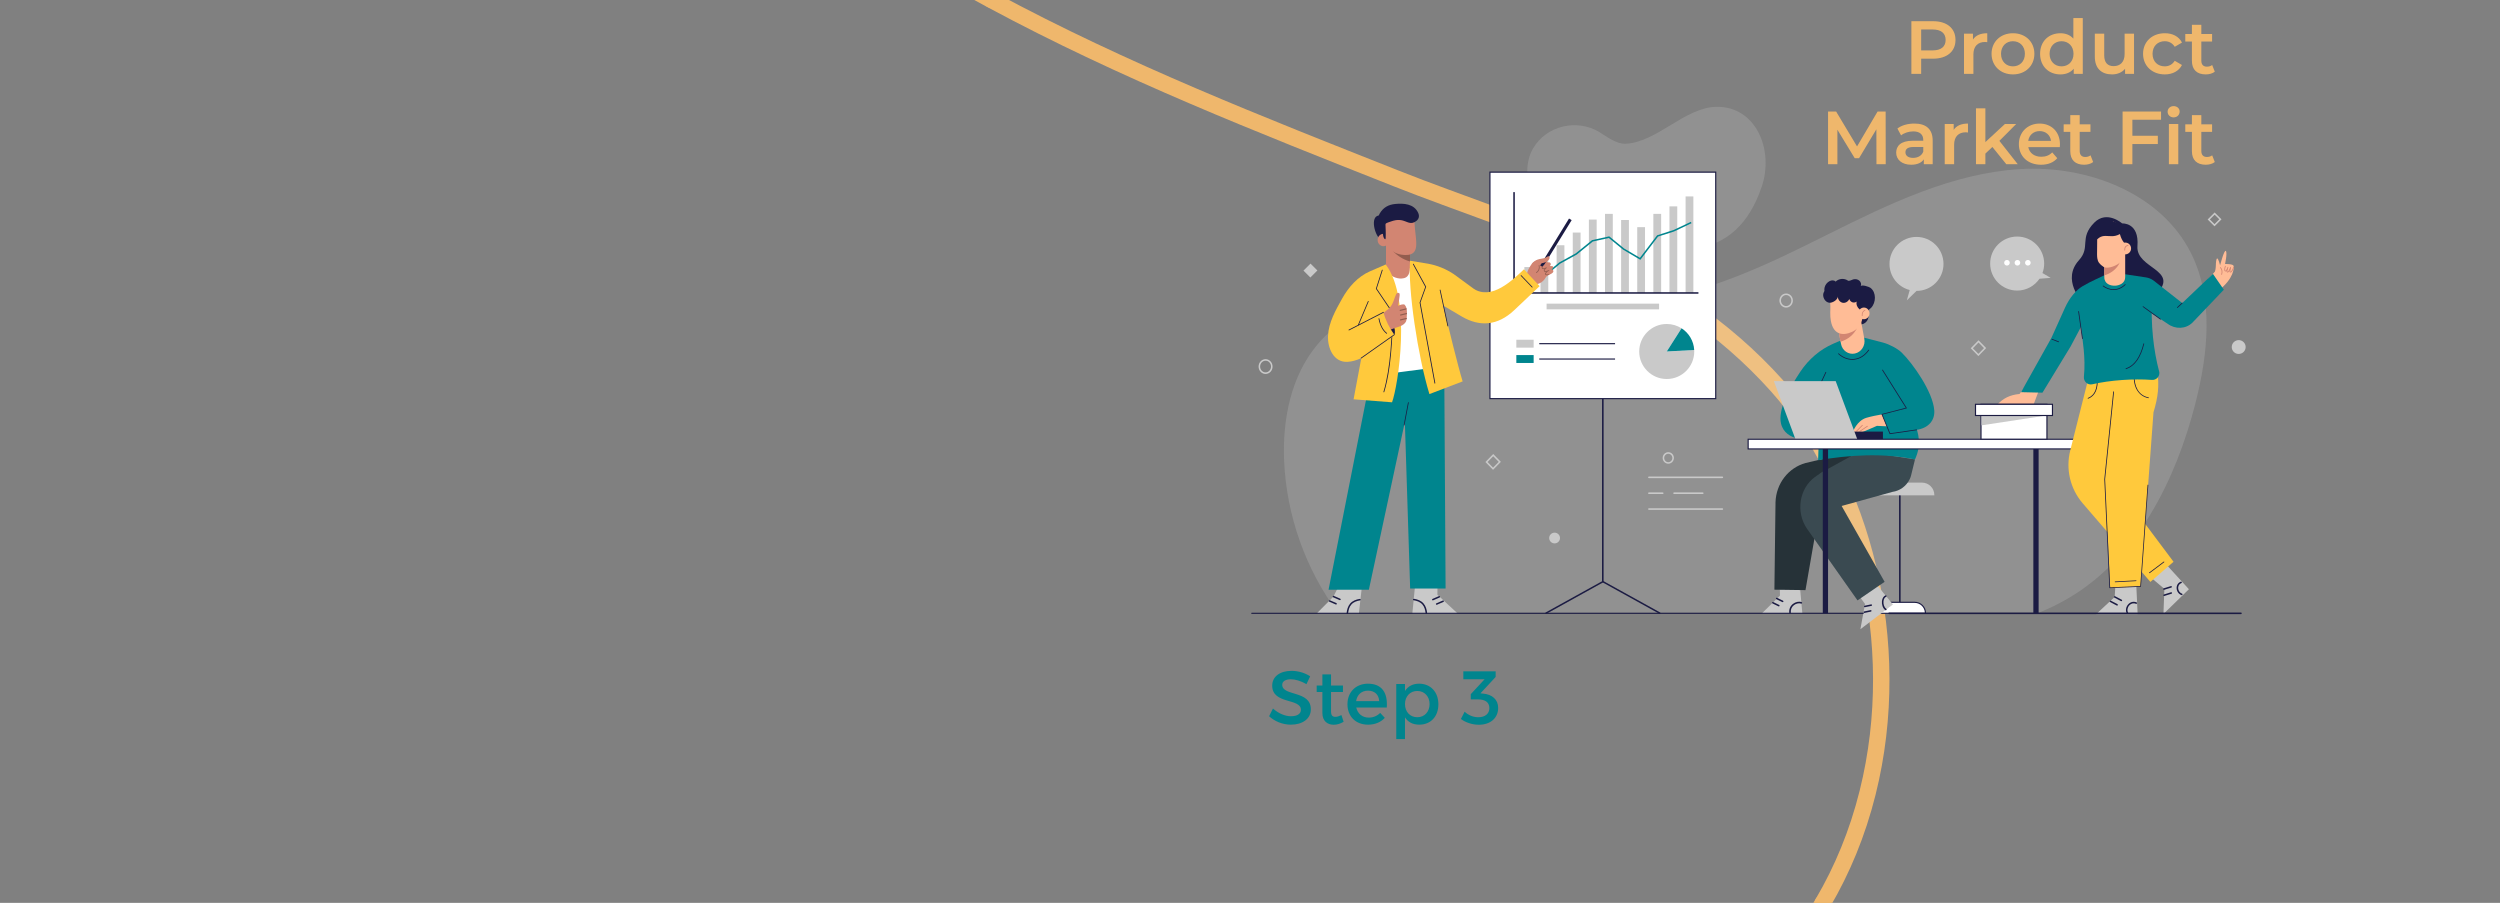 <?xml version="1.0" encoding="utf-8"?>
<!-- Generator: Adobe Illustrator 23.0.1, SVG Export Plug-In . SVG Version: 6.00 Build 0)  -->
<svg version="1.1" id="Layer_1" xmlns="http://www.w3.org/2000/svg" xmlns:xlink="http://www.w3.org/1999/xlink" x="0px" y="0px"
	 viewBox="0 0 3500 1264" style="enable-background:new 0 0 3500 1264;" xml:space="preserve">
<rect x="0" y="0" width="3500" height="1264" fill="#808080" stroke="none"/>
<style type="text/css">
	.st0{fill:none;stroke:#EFB76C;stroke-width:23;stroke-linecap:round;stroke-linejoin:round;}
	.st1{clip-path:url(#SVGID_2_);}
	.st2{fill:#EBEBEB;}
	.st3{fill:#C9C9C9;}
	.st4{fill:#E0E0E0;}
	.st5{fill:#FFFFFF;}
	.st6{fill:#FFA412;}
	.st7{fill:#EEF6FF;}
	.st8{fill:#78ACEA;}
	.st9{fill:#BAE8E3;}
	.st10{fill:#A1D6CE;}
	.st11{fill:#F99746;}
	.st12{fill:#F5F5F5;}
	.st13{fill:#B7D3F3;}
	.st14{fill:#FFB27D;}
	.st15{fill:#233862;}
	.st16{fill:#A9453D;}
	.st17{fill:#ED975D;}
	.st18{fill:#2D3A3F;}
	.st19{fill:#5F9AA8;}
	.st20{fill:#FFC93C;}
	.st21{fill:#263238;}
	.st22{fill:#1E3D70;}
	.st23{fill:#FFDF93;}
	.st24{fill:#163560;}
	.st25{fill:#E8945B;}
	.st26{fill:#EBF3FA;}
	.st27{fill:#F2CCAA;}
	.st28{fill:#B5453C;}
	.st29{fill:#00858E;}
	.st30{fill:#E2915A;}
	.st31{fill:#007477;}
	.st32{fill:#2E3552;}
	.st33{clip-path:url(#SVGID_4_);}
	.st34{fill:#DFEBFD;}
	.st35{fill:#375DAA;}
	.st36{fill:#EFC8AB;}
	.st37{fill:#FFEDDC;}
	.st38{fill:#F7DCC6;}
	.st39{fill:#E8B795;}
	.st40{fill:#E2810E;}
	.st41{fill:#FFB93E;}
	.st42{fill:#2C3A64;}
	.st43{fill:#ED985F;}
	.st44{fill:#EDB22F;}
	.st45{fill:#FAFDFF;}
	.st46{fill:#699DEE;}
	.st47{fill:#F9DDBF;}
	.st48{fill:#F4A269;}
	.st49{fill:#FFEAC5;}
	.st50{fill:#95C0F4;}
	.st51{fill:#B0D4FF;}
	.st52{fill:none;}
	.st53{opacity:0.4;}
	.st54{opacity:0.4;fill:#EBEBEB;enable-background:new    ;}
	.st55{fill:#1B1B43;}
	.st56{fill:#3A4A51;}
	.st57{fill:#FFBC96;}
	.st58{fill:#D28572;}
	.st59{fill:#925D4F;}
	.st60{fill:#EFB76C;}
</style>
<path class="st0" d="M2551.91,1264.28c-130.16,221.29-385.26,312.2-557.27,385.52c-240.79,102.68-484.47,195.63-730.4,268.28
	c-271.31,80.12-542.39,140.92-805.81,269.61C294.48,2267.79,139.72,2373.72,0,2517.46"/>
<path class="st0" d="M1388.87,0.42c185.04,99.6,376.02,174.26,566.21,249.58c180.61,71.52,380.66,120.29,532.88,290.32
	c118.26,132.09,179.46,357.81,126.73,569.37c-14.32,57.44-35.71,108.42-62.37,153.89"/>
<path class="st0" d="M1189.39-1259.62c-129.51,125.33-232.31,293.48-262.37,525.69c-52.36,404.46,222.57,602.54,438.3,721.51
	c6.97,3.84,13.95,7.65,20.94,11.42"/>
<rect x="1690.62" y="10.43" class="st52" width="1514.38" height="1009.59"/>
<g>
	<g class="st53">
		<path class="st54" d="M3073.65,564.39c-27.56,108.08-81.68,216.56-177.84,273.09c-13.38,7.88-27.31,14.59-41.65,20.35H1873
			c-45.33-61.23-71.83-136.14-75.21-212.22c-2.57-58.15,9.49-119.54,47.15-163.91c50.83-59.82,136.75-76.47,215.24-73.9
			c78.5,2.57,156.64,20.34,234.88,13.43c94.1-8.38,181.02-51.74,265.58-93.89c84.55-42.15,172.24-84.5,266.53-90.56
			c94.29-6.01,197.88,33.11,240.23,117.57C3099.5,418.35,3091.32,495.03,3073.65,564.39z"/>
	</g>
	<g class="st53">
		<path class="st54" d="M2466.44,261.31c-18.02,53.46-50.23,80.97-92.83,86.27c-42.55,5.25-85.01-4.29-127.56-2.57
			c-29.48,1.21-60.17-1.82-79.5-28.02c-20.45-27.71-39.78-75.36-20.35-108.98c18.93-32.76,61.79-41.49,92.08-23.57
			c11.26,6.66,24.48,17.57,38.01,16.81c21.81-1.21,42.71-13.98,63.1-26.4s41.44-24.84,63.2-25.29
			C2458.36,148.39,2483.85,209.62,2466.44,261.31z"/>
	</g>
	<path class="st3" d="M2335.59,649.19c-4.34,0-7.88-3.63-7.88-8.08c0-4.44,3.53-8.08,7.88-8.08c4.34,0,7.87,3.64,7.87,8.08
		C2343.47,645.56,2339.93,649.19,2335.59,649.19z M2335.59,635.26c-3.13,0-5.71,2.62-5.71,5.9c0,3.28,2.57,5.91,5.71,5.91
		c3.13,0,5.7-2.62,5.7-5.91C2341.3,637.89,2338.72,635.26,2335.59,635.26z"/>
	<path class="st3" d="M1771.79,523.55c-5.4,0-9.79-4.64-9.79-10.35c0-5.7,4.39-10.35,9.79-10.35c5.4,0,9.79,4.65,9.79,10.35
		C1781.63,518.91,1777.24,523.55,1771.79,523.55z M1771.79,504.97c-4.19,0-7.62,3.68-7.62,8.18s3.43,8.18,7.62,8.18
		c4.24,0,7.62-3.68,7.62-8.18C1779.46,508.66,1776.03,504.97,1771.79,504.97z"/>
	<path class="st3" d="M2176.43,760.75c4.18,0,7.57-3.37,7.57-7.52s-3.39-7.52-7.57-7.52c-4.18,0-7.57,3.37-7.57,7.52
		S2172.25,760.75,2176.43,760.75z"/>
	<path class="st3" d="M3134.18,495.53c5.38,0,9.74-4.34,9.74-9.69c0-5.36-4.36-9.69-9.74-9.69c-5.38,0-9.74,4.34-9.74,9.69
		C3124.43,491.19,3128.8,495.53,3134.18,495.53z"/>
	<path class="st3" d="M2500.61,430.67c-5.2,0-9.44-4.44-9.44-9.89c0-5.45,4.24-9.9,9.44-9.9c5.2,0,9.44,4.44,9.44,9.9
		C2510.05,426.22,2505.81,430.67,2500.61,430.67z M2500.61,413.05c-3.99,0-7.27,3.48-7.27,7.73c0,4.24,3.28,7.72,7.27,7.72
		c3.99,0,7.27-3.48,7.27-7.72C2507.88,416.53,2504.6,413.05,2500.61,413.05z"/>
	<path class="st3" d="M2769.72,498.51l-10.7-10.95l10.9-11.21l10.7,10.95L2769.72,498.51z M2762.04,487.56l7.68,7.88l7.87-8.08
		l-7.67-7.88L2762.04,487.56z"/>
	<path class="st3" d="M1834.7,369.03l-9.85,9.85l9.64,9.64l9.85-9.85L1834.7,369.03z"/>
	<path class="st3" d="M2090.26,657.77l-10.7-10.95l10.96-11.21l10.7,10.95L2090.26,657.77z M2082.59,646.82l7.68,7.87l7.92-8.08
		l-7.67-7.87L2082.59,646.82z"/>
	<path class="st3" d="M3100.31,316.84l-9.59-9.59l9.79-9.79l9.59,9.59L3100.31,316.84z M3093.79,307.25l6.51,6.51l6.71-6.72
		l-6.51-6.51L3093.79,307.25z"/>
	<path class="st3" d="M2411.31,669.38h-102.88c-0.61,0-1.11-0.5-1.11-1.11s0.5-1.11,1.11-1.11h102.88c0.61,0,1.11,0.5,1.11,1.11
		S2411.92,669.38,2411.31,669.38z"/>
	<path class="st3" d="M2327.87,691.6h-19.48c-0.61,0-1.11-0.5-1.11-1.11s0.5-1.11,1.11-1.11h19.48c0.61,0,1.11,0.5,1.11,1.11
		S2328.47,691.6,2327.87,691.6z"/>
	<path class="st3" d="M2383.9,691.6h-40.28c-0.6,0-1.11-0.5-1.11-1.11s0.5-1.11,1.11-1.11h40.28c0.6,0,1.11,0.5,1.11,1.11
		S2384.5,691.6,2383.9,691.6z"/>
	<path class="st3" d="M2411.31,713.81h-102.88c-0.6,0-1.11-0.5-1.11-1.11c0-0.61,0.5-1.11,1.11-1.11h102.88
		c0.61,0,1.11,0.5,1.11,1.11C2412.42,713.3,2411.92,713.81,2411.31,713.81z"/>
	<path class="st55" d="M2659.77,859.69c-0.61,0-1.11-0.5-1.11-1.11V686.1c0-0.61,0.5-1.11,1.11-1.11c0.6,0,1.11,0.5,1.11,1.11
		v172.49C2660.83,859.24,2660.38,859.69,2659.77,859.69z"/>
	<path class="st5" d="M2695.66,858.63h-71.78v-0.35c0-8.28,6.71-15.04,15.04-15.04h41.7c8.28,0,15.04,6.71,15.04,15.04V858.63z"/>
	<path class="st55" d="M2696.47,859.44h-73.4v-1.16c0-8.73,7.12-15.85,15.85-15.85h41.69c8.73,0,15.85,7.12,15.85,15.85V859.44z
		 M2624.69,857.83h70.12c-0.25-7.63-6.51-13.78-14.23-13.78h-41.7C2631.25,844.04,2624.94,850.2,2624.69,857.83z"/>
	<path class="st3" d="M2708.08,693.46h-96.62v-17.82h79.2c9.64,0,17.42,7.77,17.42,17.41V693.46z"/>
	<path class="st3" d="M2519.54,817.34l3.73,41.29h-56.54l25.24-24.79l-0.3-16.2L2519.54,817.34z"/>
	<path class="st55" d="M2495.71,843.03c-0.15,0-0.3-0.05-0.45-0.1l-8.38-4.09c-0.55-0.25-0.76-0.91-0.5-1.46
		c0.25-0.55,0.91-0.76,1.46-0.5l8.38,4.09c0.56,0.25,0.76,0.91,0.5,1.46C2496.52,842.78,2496.12,843.03,2495.71,843.03z"/>
	<path class="st55" d="M2490.31,848.99c-0.15,0-0.3-0.05-0.45-0.1l-8.38-4.09c-0.56-0.25-0.76-0.91-0.5-1.46
		c0.25-0.55,0.91-0.76,1.46-0.5l8.38,4.09c0.55,0.25,0.76,0.91,0.5,1.46C2491.07,848.74,2490.72,848.99,2490.31,848.99z"/>
	<path class="st55" d="M2506.01,858.99c-0.55,0-1.01-0.4-1.06-0.96c-0.5-5.1,1.36-9.59,5.2-12.57c3.64-2.83,8.53-3.83,12.17-2.47
		c0.55,0.2,0.86,0.81,0.66,1.41c-0.2,0.55-0.81,0.86-1.41,0.66c-2.93-1.06-7.12-0.15-10.1,2.17c-3.23,2.52-4.79,6.31-4.34,10.65
		c0.05,0.61-0.4,1.11-0.96,1.16C2506.06,858.99,2506.06,858.99,2506.01,858.99z"/>
	<path class="st21" d="M2597.08,631.78l-69.31,16.45c-24.23,6.72-41.29,28.93-42.05,54.92l-1.56,122.41l43.51,0.61l22.06-126.9
		L2597.08,631.78z"/>
	<path class="st3" d="M2618.83,808.36l31.3,37.86l-45.58,34.68l6.46-35.34l-14.39-19.89L2618.83,808.36z"/>
	<path class="st55" d="M2610.66,850.1c-0.5,0-0.96-0.35-1.06-0.86c-0.1-0.61,0.25-1.16,0.86-1.26l9.14-1.87
		c0.61-0.1,1.16,0.25,1.26,0.86s-0.25,1.16-0.86,1.26l-9.14,1.87C2610.81,850.1,2610.71,850.1,2610.66,850.1z"/>
	<path class="st55" d="M2609.95,858.13c-0.5,0-0.96-0.35-1.06-0.86c-0.1-0.61,0.25-1.16,0.86-1.26l9.14-1.87
		c0.61-0.1,1.16,0.25,1.26,0.86c0.1,0.61-0.25,1.16-0.86,1.26l-9.14,1.87C2610.1,858.13,2610,858.13,2609.95,858.13z"/>
	<path class="st55" d="M2640.13,854.39c-0.2,0-0.4-0.05-0.6-0.2c-3.94-2.62-5.25-8.38-4.8-12.62c0.4-3.99,2.27-6.96,5.05-8.08
		c0.55-0.2,1.16,0.05,1.41,0.61c0.2,0.55-0.05,1.16-0.61,1.41c-1.97,0.81-3.38,3.13-3.68,6.26c-0.4,3.68,0.81,8.53,3.88,10.55
		c0.5,0.35,0.66,1.01,0.3,1.51C2640.84,854.24,2640.49,854.39,2640.13,854.39z"/>
	<path class="st56" d="M2681.02,643.13l-5.45,22.26c-0.35,1.66-1.06,3.53-1.97,5.45c-4.84,9.95-14.03,16.41-24.13,17.77
		l-71.18,19.74l60.17,106.21l-37.96,26l-70.62-100.25c-16.05-23.02-11.06-56.44,10.9-72.39c7.52-5.45,13.28-9.39,14.13-9.19
		l49.77-27.36L2681.02,643.13z"/>
	<path class="st29" d="M2546.85,600.13l-1.51,44.22c42.5-7.27,90.56-10.6,135.64-1.16c9.04-19.74,6.01-35.74-1.87-54.07
		L2546.85,600.13z"/>
	<path class="st29" d="M2536.4,615.88c0,0-37,3.23-43.01-23.02c-4.49-19.49,12.11-50.02,26.96-72.34
		c11.81-17.72,27.81-31.3,46.09-39.27l20.85-9.09l29.73,10.7l47.4,28.82l11.91,102.12C2676.33,613.86,2535.69,615.88,2536.4,615.88z
		"/>
	<path class="st57" d="M2641.6,579.03l-6.87,1.11c-6.06,0.96-15.5,2.93-21.66,4.74c-13.43,3.94-19.08,19.79-19.08,19.79l12.32,0.76
		l21.4-9.24l17.11,0.81L2641.6,579.03z"/>
	<path class="st58" d="M2603.69,604.42c-0.15,0-0.35-0.1-0.45-0.25c-0.15-0.25-0.1-0.61,0.15-0.76l10.7-7.17
		c0.25-0.15,0.61-0.1,0.76,0.15c0.15,0.25,0.1,0.61-0.15,0.76l-10.7,7.17C2603.89,604.42,2603.79,604.42,2603.69,604.42z"/>
	<path class="st58" d="M2599.1,604.17c-0.15,0-0.3-0.05-0.4-0.15c-0.2-0.2-0.2-0.55,0-0.76l8.28-8.28c0.2-0.2,0.55-0.2,0.76,0
		c0.2,0.2,0.2,0.55,0,0.76l-8.28,8.28C2599.35,604.12,2599.25,604.17,2599.1,604.17z"/>
	<path class="st29" d="M2602.98,471.05l33.37,8.58c8.94,2.42,20.35,8.43,26.1,14.08c15.5,15.19,43.72,54.92,45.53,80.92
		c0.96,13.58-7.82,24.73-24.79,27.16l-37.25,5.4l-11.31-27.21l34.28-8.68l-31.25-50.13L2602.98,471.05z"/>
	<path class="st55" d="M2645.59,607.8l-11.61-28.11l34.07-8.79l-32.96-52.55c-0.15-0.25-0.1-0.61,0.15-0.76
		c0.25-0.15,0.61-0.1,0.76,0.15l33.77,53.81l-34.28,8.83l10.8,26.15l36.85-5.3c0.3-0.05,0.55,0.15,0.6,0.45
		c0.05,0.3-0.15,0.55-0.45,0.61L2645.59,607.8z"/>
	<path class="st55" d="M2593.24,503.71c-7.02,0-14.08-2.88-19.69-8.13c-0.2-0.2-0.2-0.55-0.05-0.76c0.2-0.2,0.55-0.25,0.76,0
		c6.06,5.65,13.83,8.48,21.35,7.72c7.82-0.81,14.79-5.2,20.09-12.72c0.15-0.25,0.5-0.3,0.76-0.15c0.25,0.15,0.3,0.5,0.15,0.76
		c-5.5,7.77-12.72,12.32-20.85,13.17C2594.96,503.71,2594.1,503.71,2593.24,503.71z"/>
	<path class="st55" d="M2542.51,551.01c-0.1,0-0.15,0-0.25-0.05c-0.25-0.15-0.4-0.45-0.25-0.71l13.73-29.28
		c0.15-0.25,0.45-0.4,0.71-0.25c0.25,0.15,0.4,0.45,0.25,0.71l-13.73,29.28C2542.91,550.91,2542.71,551.01,2542.51,551.01z"/>
	<path class="st55" d="M2556.19,412.9c-2.02-3.18-2.68-7.22-1.67-10.85s3.58-6.82,6.97-8.53c2.67-1.36,6.41-1.56,8.33,0.76
		c4.49-4.44,12.17-5.05,17.31-1.41c1.56,1.11,5.8-1.31,7.37-1.72c3.13-0.76,6.21-0.35,8.73,1.92c2.07,1.92,3.03,5.2,1.72,7.72
		c1.51-2.93,12.11,0.91,13.78,2.22c8.28,6.46,7.77,20.6,0.91,27.86c-1.36,1.41-3.43,2.42-3.99,4.34c-0.66,2.37-1.16,1.26-0.35,3.58
		c2.77,7.77-3.63,16.1-11.81,15.5L2556.19,412.9z"/>
	<path class="st57" d="M2596.87,494.93c-9.04,1.97-17.77-4.09-19.48-13.53l-0.55-2.93l-3.64-19.53l-0.3-1.51l32.71-7.07l4.44,23.98
		C2611.82,483.77,2605.91,492.96,2596.87,494.93z"/>
	<path class="st58" d="M2599.9,459.29c-4.64,9.09-12.12,15.65-23.12,19.18l-3.63-19.53L2599.9,459.29z"/>
	<path class="st57" d="M2592.83,464.64c-13.58,6.16-26.15,3.38-29.58-15.19c-0.66-3.48-0.96-7.52-0.91-12.22
		c0-1.31,0.05-2.67,0.15-4.09c0.66-12.72-2.93-18.32,0.45-22.62c6.01-7.62,15.45-4.39,23.47-4.39c12.87,0,21.45,6.46,22.26,23.52
		C2609.34,443.34,2606.97,458.28,2592.83,464.64z"/>
	<path class="st55" d="M2558.21,405.43c-9.84,2.47-5.91,17.67,3.08,18.42c3.94,0.35,11.56-3.84,11.66-8.78
		c-0.05,4.09,2.88,7.97,6.66,8.78c3.79,0.81,7.93-1.56,9.39-5.35c0.61,2.17,2.27,3.94,4.29,4.7c2.02,0.71,4.39,0.3,6.11-1.01
		c-1.21,3.99,0.91,8.43,4.04,11.01c3.13,2.57,7.12,3.63,10.96,4.59l-5.4-29.73c0,0-28.47-7.73-29.28-7.73
		C2578.9,400.28,2558.26,405.43,2558.21,405.43z"/>
	<path class="st57" d="M2609.49,446.92c4.32,0,7.83-3.66,7.83-8.18c0-4.51-3.5-8.18-7.83-8.18c-4.32,0-7.82,3.66-7.82,8.18
		C2601.67,443.26,2605.17,446.92,2609.49,446.92z"/>
	<path class="st58" d="M2607.07,442.53c-0.3,0-0.5-0.2-0.55-0.5c-0.3-3.99,1.11-6.76,4.24-8.23c0.25-0.15,0.61,0,0.71,0.25
		c0.15,0.25,0,0.61-0.25,0.71c-2.73,1.26-3.89,3.63-3.64,7.17C2607.68,442.28,2607.42,442.53,2607.07,442.53
		C2607.12,442.53,2607.12,442.53,2607.07,442.53z"/>
	<path class="st55" d="M2636.1,604.22h-52.35v12.22h52.35V604.22z"/>
	<path class="st3" d="M2600.76,616.43h-86.57l-30.79-82.84h86.57L2600.76,616.43z"/>
	<path class="st55" d="M2243.92,815.47c-0.61,0-1.11-0.5-1.11-1.11l0.05-283.74c0-0.61,0.5-1.11,1.11-1.11s1.11,0.5,1.11,1.11
		l-0.05,283.74C2245.03,814.97,2244.53,815.47,2243.92,815.47z"/>
	<path class="st55" d="M2323.58,859.44c-0.15,0-0.35-0.05-0.5-0.15l-79.05-43.77l-79.05,43.77c-0.5,0.3-1.16,0.1-1.46-0.4
		c-0.3-0.5-0.1-1.16,0.4-1.46l80.11-44.32l80.11,44.32c0.5,0.3,0.71,0.96,0.4,1.46C2324.28,859.24,2323.93,859.44,2323.58,859.44z"
		/>
	<path class="st5" d="M2402.02,241.02h-316.1v317.06h316.1V241.02z"/>
	<path class="st55" d="M2402.83,558.89h-317.72V240.16h317.72V558.89z M2086.73,557.27h314.49V241.82h-314.49V557.27z"/>
	<path class="st3" d="M2147.1,475.65h-24.23v11.06h24.23V475.65z"/>
	<path class="st55" d="M2261.08,480.34h-106.11v1.61h106.11V480.34z"/>
	<path class="st29" d="M2147.1,497.1h-24.23v11.06h24.23V497.1z"/>
	<path class="st55" d="M2261.08,501.85h-106.11v1.61h106.11V501.85z"/>
	<path class="st3" d="M2145.03,373.88h-10.9v36.5h10.9V373.88z"/>
	<path class="st3" d="M2167.6,362.82h-10.9v47.55h10.9V362.82z"/>
	<path class="st3" d="M2190.16,343.34h-10.9v66.98h10.9V343.34z"/>
	<path class="st3" d="M2212.77,325.57h-10.9v84.76h10.9V325.57z"/>
	<path class="st3" d="M2235.34,307.4h-10.9v102.98h10.9V307.4z"/>
	<path class="st3" d="M2257.9,299.42H2247v110.96h10.9V299.42z"/>
	<path class="st3" d="M2280.47,308h-10.9v102.37h10.9V308z"/>
	<path class="st3" d="M2303.03,318h-10.9v92.38h10.9V318z"/>
	<path class="st3" d="M2325.6,299.42h-10.9v110.96h10.9V299.42z"/>
	<path class="st3" d="M2348.16,288.92h-10.9v121.45h10.9V288.92z"/>
	<path class="st3" d="M2370.72,274.99h-10.9v135.39h10.9V274.99z"/>
	<path class="st55" d="M2377.79,411.23h-259.21v-142.2h2.17v140.03h257.04V411.23z"/>
	<path class="st29" d="M2139.78,391.14l-0.35-2.17l22.26-3.99l21.25-17.56l0.05-0.05l23.17-12.77l22.77-18.47l23.98-5.25l20.7,16.91
		l22.31,13.12l24.03-31.5l22.92-7.37l24.33-11.46l0.91,1.92l-24.53,11.61l-22.31,7.12l-24.79,32.51l-24.18-14.23l-19.94-16.3
		l-22.46,4.95l-22.51,18.27l-0.1,0.05l-23.12,12.72L2162.65,387L2139.78,391.14z"/>
	<path class="st3" d="M2322.72,425.12h-157.5v7.97h157.5V425.12z"/>
	<path class="st3" d="M2333.42,492.1l20.7-32.46c-5.95-3.84-13.07-6.06-20.7-6.06c-21.3,0-38.52,17.26-38.52,38.51
		s17.26,38.52,38.52,38.52c21.3,0,38.52-17.27,38.52-38.52c0-0.71-0.05-1.41-0.1-2.12L2333.42,492.1z"/>
	<path class="st29" d="M2371.89,489.98c-0.71-12.77-7.57-23.88-17.72-30.39l-20.7,32.46L2371.89,489.98z"/>
	<path class="st3" d="M1981.53,815.17l-4.24,43.56h63.25l-28.22-26.15l0.3-17.06L1981.53,815.17z"/>
	<path class="st55" d="M2005.96,840.56c-0.4,0-0.81-0.25-1.01-0.66c-0.25-0.55,0-1.16,0.55-1.41l9.09-3.94
		c0.56-0.25,1.16,0,1.41,0.55c0.25,0.55,0,1.16-0.56,1.41l-9.08,3.93C2006.26,840.56,2006.11,840.56,2005.96,840.56z"/>
	<path class="st55" d="M2011.36,846.72c-0.4,0-0.81-0.25-1.01-0.66c-0.25-0.55,0-1.16,0.56-1.41l9.09-3.94
		c0.55-0.25,1.16,0,1.41,0.55c0.25,0.55,0,1.16-0.55,1.41l-9.09,3.93C2011.67,846.72,2011.51,846.72,2011.36,846.72z"/>
	<path class="st55" d="M1978.95,840.36c4.59,0.71,9.14,2.22,12.32,5.81c2.93,3.33,4.09,7.82,4.54,12.12c0.15,1.36,2.32,1.41,2.17,0
		c-0.5-4.85-1.77-9.69-5-13.43c-3.38-3.94-8.43-5.81-13.43-6.56C1978.15,838.09,1977.54,840.16,1978.95,840.36z"/>
	<path class="st3" d="M1907.32,815.62l-4.9,43.11h-58.91l23.32-23.52l9.79-19.69L1907.32,815.62z"/>
	<path class="st55" d="M1875.93,840.21c-0.15,0-0.3-0.05-0.45-0.1l-9.09-3.94c-0.56-0.25-0.81-0.86-0.56-1.41
		c0.25-0.56,0.86-0.81,1.41-0.56l9.09,3.94c0.56,0.25,0.81,0.86,0.56,1.41C1876.78,839.95,1876.38,840.21,1875.93,840.21z"/>
	<path class="st55" d="M1870.52,846.37c-0.15,0-0.3-0.05-0.45-0.1l-9.09-3.94c-0.56-0.25-0.81-0.86-0.56-1.41
		c0.25-0.56,0.86-0.81,1.41-0.56l9.09,3.94c0.56,0.25,0.81,0.86,0.56,1.41C1871.33,846.12,1870.93,846.37,1870.52,846.37z"/>
	<path class="st55" d="M1903.64,838.44c-5,0.76-10.05,2.63-13.43,6.56c-3.23,3.79-4.49,8.63-5,13.43c-0.15,1.41,2.02,1.36,2.17,0
		c0.45-4.29,1.56-8.78,4.54-12.12c3.13-3.58,7.72-5.1,12.32-5.8C1905.61,840.36,1905,838.24,1903.64,838.44z"/>
	<path class="st29" d="M1919.94,521.93l-59.97,303.69h56.44l70.02-326.35L1919.94,521.93z"/>
	<path class="st29" d="M1964.47,517.75l9.74,306.16h49.62l-1.97-321.86L1964.47,517.75z"/>
	<path class="st5" d="M2014.04,513.91l-85.77,11.16l2.07-148.56l69.71-2.07L2014.04,513.91z"/>
	<path class="st58" d="M1974.01,332.59v38.26c0,10.6-1.16,18.58-12.01,19.13c-6.97,0.35-16.61-3.89-19.48-9.79
		c-1.36-2.78-2.12-5.96-2.12-9.34v-38.26H1974.01z"/>
	<path class="st59" d="M1974.01,348.08v17.97c-9.44-2.37-21-9.74-26.7-17.97H1974.01z"/>
	<path class="st58" d="M1974.01,356.31c-0.66,0.2-1.41,0.35-2.17,0.45c-5.7,0.86-13.38-0.05-20.44-3.89
		c-3.94-2.12-7.67-5.1-10.75-9.24c-0.1-0.1-0.15-0.2-0.25-0.3c-0.81-1.11-1.56-2.27-2.27-3.53l-1.41-4.94l-2.07-7.32l-5.7-20.19
		l28.07-13.83c0,0,21.35,4.44,23.47,5.81c-0.35,3.84-0.4,7.72-0.25,11.51c0.2,5.4,0.81,10.65,1.36,15.6
		c0.5,4.29,0.96,8.33,1.11,11.96C1983.14,347.58,1981.63,354.19,1974.01,356.31z"/>
	<path class="st55" d="M1933.83,336.12c0,0,7.87-2.62,6.81-4.24c-1.56-2.42-6.21-9.74-1.31-18.12c0.96-1.66,6.21-3.03,7.93-3.68
		c2.22-0.81,4.49-1.46,6.76-1.82c3.38-0.5,6.71-0.4,10.05,0.5c4.54,1.21,8.99,4.34,13.83,3.13c3.48-0.91,7.47-3.68,8.38-7.52
		c0.56-2.17,0.05-4.54-0.91-6.56c-5.91-12.57-20.29-13.38-31.85-12.27c-9.44,0.91-16.91,4.69-22.01,13.53
		c-0.2,0.35-1.16,2.68-1.41,2.68C1917.77,303.31,1924.59,331.02,1933.83,336.12z"/>
	<path class="st58" d="M1936.85,344.7c4.52,0,8.18-3.89,8.18-8.68s-3.66-8.68-8.18-8.68c-4.52,0-8.18,3.89-8.18,8.68
		S1932.34,344.7,1936.85,344.7z"/>
	<path class="st55" d="M1939.53,311.03c0.3,7.27,0.76,14.94,0.4,22.21c-0.1,2.22-0.81,1.97-1.67,1.06c-1.01-1.16-1.77-3.13-1.97-5.4
		l-1.11-11.61L1939.53,311.03z"/>
	<path class="st20" d="M1940.44,370.85c36.14,48.56,16.76,169.92,8.43,192.38l-53.86-4.19l16.71-88.89l-27.21-30.34L1940.44,370.85z
		"/>
	<path class="st55" d="M1952.2,468.83c2.93-9.09-3.58-19.54-14.84-30.59l-7.02,15.04L1952.2,468.83z"/>
	<path class="st55" d="M1937.36,549.24c-0.05,0-0.1,0-0.15-0.05c-0.3-0.1-0.45-0.4-0.35-0.66c10.15-33.87,11.91-80.87,12.37-113.32
		c0-0.3,0.25-0.56,0.56-0.56c0.3,0,0.56,0.25,0.56,0.56c-0.91,67.84-7.52,97.32-12.42,113.63
		C1937.81,549.09,1937.61,549.24,1937.36,549.24z"/>
	<path class="st58" d="M1969.72,437.89c0.05-3.99-0.45-8.13-3.03-11.11c-1.41-1.67-6.61,0-9.44,1.36
		c-0.15,0.05,3.43-16.25,1.92-17.46c-1.87-1.46-3.74-0.5-4.59,1.21c-1.41,2.88-2.37,6.21-3.48,9.19c-1.67,4.49-3.69,8.33-7.37,11.51
		c-2.93,2.52-6.26,4.04-7.67,7.88c-1.06,2.88-0.71,5.8-0.4,8.78c0.35,3.28,1.01,6.56,2.32,9.59c0.61,1.41,1.46,2.98,2.98,3.58
		c1.77,0.76,3.99-0.25,5.7-0.91c3.84-1.51,7.77-2.88,11.71-4.09c3.23-1.01,6.51-2.68,8.73-5.3c2.32-2.72,2.22-5.75,2.42-9.14
		C1969.57,441.37,1969.67,439.65,1969.72,437.89z M1940.19,452.78C1940.19,452.78,1940.24,452.78,1940.19,452.78
		C1940.03,453.03,1939.98,453.03,1940.19,452.78z"/>
	<path class="st59" d="M1960.33,435.31c-0.35,0-0.71-0.25-0.81-0.61c-0.1-0.45,0.15-0.86,0.61-1.01l8.13-1.97
		c0.45-0.1,0.86,0.15,1.01,0.61c0.1,0.45-0.15,0.86-0.61,1.01l-8.13,1.97C1960.43,435.31,1960.38,435.31,1960.33,435.31z"/>
	<path class="st59" d="M1960.83,441.82c-0.35,0-0.71-0.25-0.81-0.61c-0.1-0.45,0.15-0.86,0.61-1.01l8.13-1.97
		c0.45-0.1,0.86,0.15,1.01,0.61c0.1,0.45-0.15,0.86-0.61,1.01l-8.13,1.97C1960.98,441.82,1960.93,441.82,1960.83,441.82z"/>
	<path class="st59" d="M1960.68,448.69c-0.35,0-0.71-0.25-0.81-0.61c-0.1-0.45,0.15-0.86,0.61-1.01l8.13-1.97
		c0.45-0.1,0.86,0.15,1.01,0.61c0.1,0.45-0.15,0.86-0.61,1.01l-8.13,1.97C1960.78,448.69,1960.73,448.69,1960.68,448.69z"/>
	<path class="st20" d="M1952,468.58c-9.24,8.99-19.54,17.11-30.44,23.98c-10.45,6.61-22.51,13.38-35.18,14.03
		c-19.54,0.96-27.97-19.79-27.16-36.4c0.86-18.88,10.85-36.19,19.84-52.3c9.04-16.15,21.86-30.59,39.02-38.11
		c0.15-0.05,0.25-0.1,0.4-0.15l21.86-9.49v0.71c0,3.38,0.76,6.56,2.12,9.34l-34.53,73.04l29.28-14.99
		C1939.93,448.79,1945.08,458.83,1952,468.58z"/>
	<path class="st55" d="M1888.5,462.57c-0.2,0-0.4-0.1-0.5-0.3c-0.15-0.25-0.05-0.61,0.25-0.76l48.36-24.84
		c0.25-0.15,0.61-0.05,0.76,0.25c0.15,0.25,0.05,0.61-0.25,0.76l-48.36,24.84C1888.65,462.57,1888.6,462.57,1888.5,462.57z"/>
	<path class="st55" d="M1905.56,501.9c-0.15,0-0.35-0.1-0.45-0.25c-0.15-0.25-0.1-0.61,0.15-0.76l46.44-32.76
		c0.25-0.15,0.61-0.1,0.76,0.15c0.15,0.25,0.1,0.61-0.15,0.76l-46.44,32.76C1905.81,501.84,1905.66,501.9,1905.56,501.9z"/>
	<path class="st55" d="M1901.77,455.3c-0.05,0-0.15,0-0.2-0.05c-0.25-0.1-0.4-0.45-0.3-0.71l13.83-32.81c0.1-0.25,0.45-0.4,0.71-0.3
		c0.25,0.1,0.4,0.45,0.3,0.71l-13.83,32.81C1902.18,455.15,1901.97,455.3,1901.77,455.3z"/>
	<path class="st55" d="M1944.93,431.43c-0.15,0-0.35-0.1-0.45-0.25l-18.22-26.95l8.38-26.25c0.1-0.3,0.4-0.45,0.71-0.35
		c0.3,0.1,0.45,0.4,0.35,0.66l-8.23,25.74l17.92,26.5c0.15,0.25,0.1,0.61-0.15,0.76C1945.18,431.43,1945.03,431.43,1944.93,431.43z"
		/>
	<path class="st58" d="M2172.24,379.43c-0.61,5.8-5.96,4.74-8.48,9.44c-3.08,5.71-11.46,11.71-18.07,7.63
		c-3.53-2.17-6.11-5.71-7.47-9.64c-1.92-5.65,3.58-13.63,6.56-17.92c2.88-4.14,9.89-5.4,14.64-5.45c3.13-0.05,6.76,2.52,8.63,5.55
		C2169.97,372.16,2172.59,375.85,2172.24,379.43z"/>
	<path class="st58" d="M2174.51,378.83c0.96,2.22-1.62,4.14-5.1,5.6c-3.53,1.46-6.66,2.02-7.57-0.25c-1.01-2.42,1.62-4.14,5.1-5.6
		C2170.42,377.11,2173.3,375.9,2174.51,378.83z"/>
	<path class="st58" d="M2167.82,379.7c4.32-1.82,7.27-4.59,6.59-6.18c-0.67-1.59-4.71-1.41-9.03,0.42
		c-4.32,1.82-7.27,4.59-6.59,6.18C2159.47,381.71,2163.51,381.52,2167.82,379.7z"/>
	<path class="st55" d="M2196.62,305.94l-40.38,65.72l3.7,2.27l40.38-65.72L2196.62,305.94z"/>
	<path class="st58" d="M2144.93,370.24c2.67,0.5,5.3-2.57,7.98-2.02c3.94,0.81,6.61,0.45,10.85-1.16c2.32-0.86,5.55-3.33,5.65-6.06
		c0-0.81-0.2-1.77-0.91-2.12c-1.01-0.55-2.17,0.25-3.08,0.91c-6.06,4.09-14.34,0.25-20.8,10.35L2144.93,370.24z"/>
	<path class="st58" d="M2170.68,368.48c1.36,1.97-0.55,4.24-4.69,7.17c-4.14,2.93-6.46,3.74-7.17,1.41
		c-0.45-1.46-0.55-3.58,3.59-6.51C2166.49,367.62,2168.86,365.9,2170.68,368.48z"/>
	<path class="st59" d="M2150.99,382.26c-0.15,0-0.3-0.05-0.4-0.2c-0.2-0.25-0.15-0.55,0.1-0.76c3.18-2.52,4.34-5.65,3.48-9.54
		c-0.05-0.3,0.1-0.61,0.4-0.66c0.3-0.05,0.61,0.1,0.66,0.4c0.96,4.34-0.3,7.83-3.83,10.65
		C2151.24,382.21,2151.09,382.26,2150.99,382.26z"/>
	<path class="st59" d="M2160.78,376.81c-0.86,0-1.61-0.35-2.02-0.96c-0.3-0.4-0.45-0.96-0.35-1.51c0.1-0.5,0.35-0.86,0.71-1.16
		c0.25-0.15,0.61-0.1,0.76,0.15c0.15,0.25,0.1,0.61-0.15,0.76c-0.15,0.1-0.25,0.3-0.25,0.4c-0.05,0.25,0,0.5,0.15,0.66
		c0.25,0.35,0.81,0.55,1.36,0.5c0.71-0.1,3.28-0.86,3.73-1.16c0.25-0.15,0.61-0.1,0.76,0.15c0.15,0.25,0.1,0.61-0.15,0.76
		c-0.66,0.45-3.48,1.26-4.24,1.36C2161.03,376.81,2160.88,376.81,2160.78,376.81z"/>
	<path class="st59" d="M2163.35,380.64c-0.5,0-1.16-0.1-1.61-0.61c-0.35-0.4-0.5-1.06-0.35-1.66c0.1-0.4,1.41-2.93,1.87-3.28
		c0.25-0.2,0.56-0.15,0.76,0.05c0.2,0.25,0.15,0.55-0.05,0.76c-0.25,0.25-1.41,2.42-1.51,2.77c-0.05,0.25,0,0.5,0.1,0.66
		c0.2,0.2,0.6,0.3,1.21,0.2c1.51-0.2,3.03-0.71,4.44-1.26c0.3-0.1,0.61,0.05,0.71,0.3c0.1,0.3-0.05,0.61-0.3,0.71
		c-1.51,0.56-3.03,1.11-4.69,1.31C2163.76,380.64,2163.56,380.64,2163.35,380.64z"/>
	<path class="st59" d="M2165.93,385.29c-0.45,0-0.96-0.05-1.46-0.15c-0.61-0.1-1.11-0.45-1.26-0.96c-0.61-1.61,1.67-4.14,2.62-4.79
		c0.25-0.15,0.61-0.1,0.76,0.15c0.15,0.25,0.1,0.61-0.15,0.76c-0.91,0.66-2.52,2.68-2.22,3.53c0.05,0.1,0.25,0.25,0.45,0.25
		c1.11,0.2,2.17,0.15,3.13-0.2c0.3-0.1,0.61,0.05,0.71,0.35c0.1,0.3-0.05,0.61-0.35,0.71
		C2167.5,385.18,2166.74,385.29,2165.93,385.29z"/>
	<path class="st20" d="M2020.5,427.79l26,15.34c25.24,14.79,50.23,12.92,73.25-8.73l35.74-33.82l-21.96-23.52
		c-15.55,14.79-45.48,44.12-70.57,27.01l-27.56-20.19c-10.85-7.27-23.02-12.27-35.84-14.64l-25.49-4.24
		c-3.03,39.88,10.7,133.01,27.11,186.72l46.54-17.77C2040.34,509.87,2027.62,456.87,2020.5,427.79z"/>
	<path class="st55" d="M2026.96,456.92c-0.25,0-0.45-0.15-0.5-0.4l-10.85-50.38c-0.05-0.3,0.1-0.61,0.4-0.66
		c0.3-0.05,0.61,0.1,0.66,0.4l10.85,50.38c0.05,0.3-0.1,0.61-0.4,0.66C2027.06,456.92,2027.01,456.92,2026.96,456.92z"/>
	<path class="st55" d="M2008.79,537.03c-0.25,0-0.5-0.2-0.5-0.45l-20.85-112.97l7.93-21.96l-17.21-31.6
		c-0.15-0.25-0.05-0.61,0.2-0.76c0.25-0.15,0.61-0.05,0.76,0.2l17.47,32l-7.98,22.11l20.8,112.67c0.05,0.3-0.15,0.56-0.45,0.66
		C2008.84,537.03,2008.79,537.03,2008.79,537.03z"/>
	<path class="st55" d="M2145.08,402.55c-0.15,0-0.3-0.05-0.4-0.15l-15.55-16.26c-0.2-0.2-0.2-0.55,0-0.76c0.2-0.2,0.55-0.2,0.76,0
		l15.55,16.25c0.2,0.2,0.2,0.55,0,0.76C2145.39,402.5,2145.23,402.55,2145.08,402.55z"/>
	<path class="st55" d="M1941.35,467.22c-0.1,0-0.25-0.05-0.35-0.1c-5.5-4.34-9.09-11.16-11.06-20.9c-0.05-0.3,0.15-0.61,0.45-0.66
		c0.3-0.05,0.56,0.15,0.66,0.4c1.87,9.49,5.35,16.1,10.65,20.29c0.25,0.2,0.25,0.5,0.1,0.76
		C1941.65,467.12,1941.5,467.22,1941.35,467.22z"/>
	<path class="st55" d="M1965.73,595.63c-0.05,0-0.05,0-0.1,0c-0.3-0.05-0.5-0.35-0.4-0.66l5.96-31.45c0.05-0.3,0.35-0.5,0.66-0.4
		c0.3,0.05,0.5,0.35,0.4,0.66l-5.96,31.45C1966.23,595.43,1965.98,595.63,1965.73,595.63z"/>
	<path class="st55" d="M2559.27,615.78h-7.37v242.81h7.37V615.78z"/>
	<path class="st55" d="M2854.07,615.78h-7.37v242.81h7.37V615.78z"/>
	<path class="st5" d="M2981.02,614.97H2447.4v13.58h533.62V614.97z"/>
	<path class="st55" d="M2981.83,629.3H2446.6v-15.14h535.23V629.3z M2448.21,627.69h532v-11.96h-532V627.69z"/>
	<path class="st3" d="M3029.48,786.7l34.98,38.21l-35.64,34.68l1.31-35.13l-20.75-17.56L3029.48,786.7z"/>
	<path class="st55" d="M3029.53,825.77c-0.45,0-0.91-0.3-1.06-0.76c-0.2-0.56,0.15-1.16,0.71-1.36l10.1-3.13
		c0.56-0.15,1.16,0.15,1.36,0.71c0.2,0.55-0.15,1.16-0.71,1.36l-10.1,3.13C3029.79,825.77,3029.64,825.77,3029.53,825.77z"/>
	<path class="st55" d="M3029.74,834.4c-0.45,0-0.91-0.3-1.06-0.76c-0.2-0.56,0.15-1.16,0.71-1.36l10.1-3.13
		c0.55-0.15,1.16,0.15,1.36,0.71c0.2,0.55-0.15,1.16-0.71,1.36l-10.1,3.13C3029.94,834.35,3029.84,834.4,3029.74,834.4z"/>
	<path class="st55" d="M3054.47,833.19c-0.1,0-0.2,0-0.3-0.05c-3.89-1.21-6.71-5.15-6.91-9.59c-0.2-4.19,2.02-7.68,5.9-9.24
		c0.56-0.2,1.21,0.05,1.41,0.61c0.2,0.55-0.05,1.16-0.6,1.41c-4.29,1.72-4.59,5.55-4.54,7.12c0.15,3.53,2.37,6.67,5.35,7.57
		c0.56,0.15,0.91,0.81,0.71,1.36C3055.33,832.89,3054.93,833.19,3054.47,833.19z"/>
	<path class="st20" d="M2924.38,527.34l-26.05,103.38c-6.56,26.05-0.05,53.61,17.46,73.95l94.7,110l32.46-28.17l-82.89-110.75
		l12.97-166.03L2924.38,527.34z"/>
	<path class="st55" d="M2923.27,558.23c-0.2,0-0.4-0.15-0.5-0.35c-0.1-0.3,0.05-0.61,0.3-0.71c9.49-3.78,13.63-13.48,12.32-28.72
		c-0.05-0.3,0.2-0.55,0.5-0.61c0.3-0.05,0.56,0.2,0.61,0.5c1.36,15.8-2.98,25.84-12.97,29.83
		C2923.42,558.23,2923.37,558.23,2923.27,558.23z"/>
	<path class="st55" d="M3009.29,802.45c-0.15,0-0.3-0.1-0.45-0.2c-0.2-0.25-0.15-0.61,0.1-0.76l20.19-15.19
		c0.25-0.2,0.55-0.15,0.76,0.1c0.2,0.25,0.15,0.61-0.1,0.76l-20.19,15.19C3009.49,802.45,3009.39,802.45,3009.29,802.45z"/>
	<path class="st3" d="M2990.51,813l2.17,46.75h-58l25.9-24.08l1.36-22.31L2990.51,813z"/>
	<path class="st55" d="M2969.92,841.67c-0.15,0-0.35-0.05-0.5-0.15l-9.34-4.9c-0.56-0.3-0.71-0.91-0.45-1.46
		c0.25-0.55,0.96-0.71,1.46-0.45l9.34,4.9c0.56,0.3,0.71,0.91,0.45,1.46C2970.67,841.47,2970.27,841.67,2969.92,841.67z"/>
	<path class="st55" d="M2963.96,847.88c-0.15,0-0.35-0.05-0.5-0.15l-9.34-4.9c-0.55-0.3-0.71-0.91-0.45-1.46
		c0.25-0.55,0.96-0.71,1.46-0.45l9.34,4.9c0.55,0.3,0.71,0.91,0.45,1.46C2964.72,847.68,2964.31,847.88,2963.96,847.88z"/>
	<path class="st55" d="M2978.45,859.39c-0.4,0-0.76-0.2-0.96-0.56c-2.12-3.94-1.26-9.24,2.07-12.82c3.13-3.43,7.52-4.39,11.76-2.63
		c0.55,0.25,0.81,0.86,0.55,1.41c-0.25,0.55-0.86,0.81-1.41,0.55c-3.33-1.41-6.81-0.66-9.34,2.07c-2.73,2.93-3.43,7.22-1.77,10.35
		c0.3,0.56,0.1,1.16-0.45,1.46C2978.8,859.39,2978.6,859.39,2978.45,859.39z"/>
	<path class="st20" d="M2961.99,518.3l-14.69,157.5l6.96,147.45l42.61-2.32l18.02-243.77c6.51-21.15,8.13-37.4,5.45-56.59
		L2961.99,518.3z"/>
	<path class="st55" d="M3007.83,557.42c-0.05,0-0.05,0-0.1,0c-13.48-2.63-21.45-15.3-20.29-32.26c0-0.3,0.25-0.5,0.56-0.5
		c0.3,0,0.5,0.25,0.5,0.55c-0.5,7.57,0.91,14.69,3.99,20.09c3.38,5.95,8.73,9.74,15.45,11.06c0.3,0.05,0.5,0.35,0.45,0.66
		C3008.33,557.27,3008.08,557.42,3007.83,557.42z"/>
	<path class="st55" d="M2953.66,823.4c-0.3,0-0.5-0.2-0.55-0.5L2946.04,671c0-0.05,0-0.05,0-0.1l12.47-122.46
		c0.05-0.3,0.3-0.5,0.61-0.5c0.3,0.05,0.5,0.3,0.5,0.61l-12.47,122.41l7.02,151.34l42.2-1.87l10.2-141.4c0-0.3,0.25-0.5,0.55-0.5
		c0.3,0,0.5,0.3,0.5,0.61l-10.25,141.85c0,0.25-0.25,0.5-0.5,0.5L2953.66,823.4z"/>
	<path class="st55" d="M2961.23,815.12c-0.3,0-0.5-0.2-0.56-0.5c0-0.3,0.2-0.56,0.5-0.56l29.28-1.56c0.3,0,0.55,0.2,0.55,0.5
		c0,0.3-0.2,0.56-0.5,0.56L2961.23,815.12z"/>
	<path class="st55" d="M3019.64,411.13c31.75-33.82-29.68-34.93-27.21-66.63c2.57-33.47-21.41-31.7-21.41-31.7
		s-21.4-18.93-39.02-1.11c-21.61,21.86-4.69,34.17-21.4,52.55c-24.89,27.41,4.34,58,4.34,58L3019.64,411.13z"/>
	<path class="st57" d="M3091.32,390.39c0.76-0.61,16.35-17.21,16.35-17.21s6.21-24.63,8.53-21.81c2.32,2.83-1.16,18.22-1.16,18.22
		s10.96-0.2,11.91,2.42c0.96,2.68,0.5,17.92-20.4,34.18L3091.32,390.39z"/>
	<path class="st57" d="M3108.63,374.53c-0.6-4.49-2.98-12.62-4.49-12.72c-1.51-0.1-1.87,6.11-2.02,10.85
		c-0.2,7.67-3.63,13.88-2.22,14.33C3103.13,388.06,3109.09,377.97,3108.63,374.53z"/>
	<path class="st58" d="M3115.65,380.04c-0.25,0-0.45-0.05-0.66-0.15c-0.66-0.3-0.96-1.01-1.01-2.12c-0.05-1.77,0.3-3.58,1.01-5.25
		c0.1-0.3,0.45-0.45,0.76-0.3c0.3,0.1,0.45,0.45,0.3,0.76c-0.6,1.51-0.96,3.18-0.91,4.8c0,0.61,0.15,0.96,0.35,1.06
		c0.15,0.05,0.35,0.05,0.55-0.1c0.96-0.61,1.92-2.37,2.47-4.7c0.05-0.3,0.4-0.5,0.71-0.4c0.3,0.1,0.5,0.4,0.4,0.71
		c-0.4,1.56-1.31,4.34-3.03,5.4C3116.31,379.94,3115.95,380.04,3115.65,380.04z"/>
	<path class="st58" d="M3118.58,381.5c-0.35,0-0.71-0.1-0.96-0.35c-0.5-0.45-0.55-1.16-0.55-1.62c0.05-1.31,0.35-2.57,0.86-3.78
		c0.15-0.3,0.45-0.4,0.76-0.3c0.3,0.15,0.45,0.45,0.3,0.76c-0.45,1.06-0.71,2.22-0.76,3.38c0,0.4,0.05,0.61,0.15,0.71
		c0.1,0.05,0.25,0.05,0.45,0c0.25-0.1,0.45-0.35,0.66-0.55c1.36-1.61,2.32-3.63,2.67-5.71c0.05-0.3,0.35-0.5,0.66-0.45
		c0.3,0.05,0.5,0.35,0.45,0.66c-0.4,2.32-1.41,4.44-2.93,6.26c-0.3,0.35-0.6,0.66-1.06,0.86
		C3119.08,381.45,3118.83,381.5,3118.58,381.5z"/>
	<path class="st58" d="M3122.72,381.5c-0.35,0-0.71-0.1-0.96-0.35c-0.5-0.45-0.55-1.16-0.55-1.61c0.05-0.76,0.15-1.41,0.3-2.17
		c0.1-0.55,0.2-1.11,0.3-1.77c0.05-0.3,0.35-0.56,0.66-0.5c0.3,0.05,0.55,0.35,0.5,0.66c-0.1,0.71-0.2,1.31-0.3,1.87
		c-0.15,0.71-0.25,1.31-0.3,2.02c0,0.4,0.05,0.61,0.15,0.71c0.1,0.05,0.25,0.05,0.45,0c0.25-0.1,0.45-0.35,0.66-0.55
		c1.36-1.61,2.32-3.63,2.67-5.7c0.05-0.3,0.35-0.5,0.66-0.45c0.3,0.05,0.5,0.35,0.45,0.66c-0.4,2.32-1.41,4.44-2.93,6.26
		c-0.3,0.35-0.61,0.66-1.06,0.86C3123.22,381.45,3122.97,381.5,3122.72,381.5z"/>
	<path class="st58" d="M3110.3,384.78c-0.05,0-0.1,0-0.15,0c-0.3-0.1-0.5-0.4-0.4-0.71c1.06-3.73,0.55-6.66-1.56-9.14
		c-0.2-0.25-0.2-0.61,0.05-0.81c0.25-0.2,0.61-0.2,0.81,0.05c2.42,2.77,2.98,6.11,1.82,10.25
		C3110.8,384.63,3110.55,384.78,3110.3,384.78z"/>
	<path class="st29" d="M2991.37,424.81l43.31,28.47c10.75,7.98,25.34,7.57,34.73-1.61c2.58-2.52,43.97-46.09,43.97-46.09
		l-15.3-22.21l-42.96,40.89l-39.98-31.4c-3.18-2.37-6.87-3.89-10.7-4.49l-49.37-7.37C2955.03,381.05,2990.11,423.85,2991.37,424.81z
		"/>
	<path class="st57" d="M2836.95,538.54l-9.59,13.02c-13.53,1.26-22.77,6.16-30.64,14.33l50.48-0.1l10.65-28.37L2836.95,538.54z"/>
	<path class="st29" d="M2953.76,381.6c-13.43,6.97-25.79,11.66-38.57,19.34c-4.09,2.47-8.33,6.16-12.42,11
		c-4.84,5.66-8.63,12.06-11.71,18.78l-18.98,42.1l-42.6,76.22l29.98,0.71l39.37-64.66L2953.76,381.6z"/>
	<path class="st29" d="M2927.11,411.69c-29.33,19.28-4.14,61.23-9.64,115.75c-0.66,6.61,5.3,12.06,11.76,10.55
		c25.44-5.85,57.7-8.03,83.49-6.11c6.01,0.45,10.95-4.64,10.35-10.65c-8.33-31.4-12.12-66.38-10.25-105.86l-42.91-34.43l-30.54,8.73
		L2927.11,411.69z"/>
	<path class="st57" d="M2946.04,345.81v42.25c0,9.64,8.94,12.27,15.39,11.91c5.5-0.3,13.93-3.43,13.83-11.91v-42.25H2946.04z"/>
	<path class="st58" d="M2946.04,365.55v19.84c7.93-1.82,18.27-8.84,21.81-18.53L2946.04,365.55z"/>
	<path class="st57" d="M2984,325.37l-7.87,25.59c-1.46,7.22-2.32,12.22-8.13,16.71c-8.73,6.76-19.18,8.48-22.87,6.06
		c-5.86-3.94-8.13-6.97-8.88-12.01c-0.5-3.23-0.4-7.27-0.3-12.92c0.15-6.76,0.3-15.9-0.5-28.62c-0.1-1.77,22.52-10.6,22.52-10.6
		L2984,325.37z"/>
	<path class="st55" d="M2977.34,346.37c-1.77-6.51-6.41-6.97-9.49-18.68c-16,8.93-24.94-7.57-38.67,16.81l0.6-20.04l8.68-11.91
		l17.21-3.94l28.32,11.26l4.59,13.28L2977.34,346.37z"/>
	<path class="st57" d="M2983.12,350.34c1.38-4.36-0.98-9-5.29-10.36s-8.92,1.06-10.3,5.41c-1.38,4.36,0.98,9,5.29,10.36
		C2977.13,357.12,2981.74,354.69,2983.12,350.34z"/>
	<path class="st55" d="M2915.45,474.53c-0.25,0-0.5-0.2-0.55-0.45l-5.4-37.96c-0.05-0.3,0.15-0.55,0.45-0.61
		c0.3-0.05,0.55,0.15,0.61,0.45l5.4,37.96c0.05,0.3-0.15,0.55-0.45,0.61C2915.5,474.48,2915.45,474.53,2915.45,474.53z"/>
	<path class="st55" d="M3024.64,447.43c-0.1,0-0.2-0.05-0.3-0.1l-24.38-17.62c-0.25-0.15-0.3-0.5-0.1-0.76
		c0.2-0.25,0.5-0.3,0.76-0.1l24.38,17.62c0.25,0.15,0.3,0.5,0.1,0.76C3024.99,447.33,3024.79,447.43,3024.64,447.43z"/>
	<path class="st55" d="M2959.01,406.03c-5.6,0-10.85-2.17-14.94-5.25c-0.25-0.2-0.3-0.5-0.1-0.76c0.2-0.25,0.5-0.3,0.76-0.1
		c7.63,5.75,19.59,8.28,30.19-1.92c0.2-0.2,0.55-0.2,0.76,0c0.2,0.2,0.2,0.55,0,0.76C2970.22,404.02,2964.47,406.03,2959.01,406.03z
		"/>
	<path class="st55" d="M2976.38,516.79c-0.2,0-0.45-0.15-0.5-0.35c-0.1-0.3,0.05-0.61,0.35-0.71c11.71-3.99,19.74-15.29,24.58-34.58
		c0.05-0.3,0.35-0.45,0.66-0.4c0.3,0.05,0.45,0.35,0.4,0.66c-4.95,19.64-13.23,31.2-25.29,35.34
		C2976.53,516.79,2976.48,516.79,2976.38,516.79z"/>
	<path class="st55" d="M2882.13,479.13c-0.05,0-0.15,0-0.2-0.05l-9.39-3.63c-0.3-0.1-0.4-0.4-0.3-0.71c0.1-0.25,0.4-0.4,0.71-0.3
		l9.39,3.63c0.3,0.1,0.4,0.4,0.3,0.71C2882.54,478.98,2882.34,479.13,2882.13,479.13z"/>
	<path class="st55" d="M3048.31,431.07c-0.15,0-0.3-0.05-0.4-0.15c-0.2-0.2-0.2-0.55,0.05-0.76l6.76-6.26
		c0.2-0.2,0.55-0.2,0.76,0.05c0.2,0.25,0.2,0.55-0.05,0.76l-6.77,6.26C3048.56,431.02,3048.41,431.07,3048.31,431.07z"/>
	<path class="st58" d="M2974.61,350.86c-0.3,0-0.5-0.2-0.56-0.5c-0.25-4.19,1.46-6.66,5.15-7.42c0.3-0.05,0.56,0.15,0.66,0.4
		c0.1,0.25-0.15,0.61-0.4,0.66c-3.13,0.66-4.49,2.67-4.24,6.31C2975.17,350.61,2974.91,350.86,2974.61,350.86z"/>
	<path class="st5" d="M2865.73,566h-92.33v48.91h92.33V566z"/>
	<path class="st55" d="M2866.54,615.68h-93.95V565.2h93.95V615.68z M2774.21,614.06h90.71v-47.3h-90.71V614.06z"/>
	<path class="st3" d="M2865.73,581.55l-91.62,13.93v-20.85L2865.73,581.55z"/>
	<path class="st5" d="M2873.45,566h-107.72v15.7h107.72V566z"/>
	<path class="st55" d="M2874.26,582.51h-109.39V565.2h109.39V582.51z M2766.53,580.89h106.11v-14.08h-106.11V580.89z"/>
	<path class="st3" d="M2720.9,369.49c0-20.9-16.91-37.81-37.81-37.81c-20.9,0-37.81,16.91-37.81,37.81
		c0,17.62,12.01,32.36,28.32,36.55l-4.04,14.44l13.58-13.23C2703.94,407.3,2720.9,390.39,2720.9,369.49z"/>
	<path class="st3" d="M2668.45,372.67c2.18,0,3.94-1.77,3.94-3.94c0-2.18-1.76-3.94-3.94-3.94c-2.17,0-3.94,1.76-3.94,3.94
		C2664.52,370.9,2666.28,372.67,2668.45,372.67z"/>
	<path class="st3" d="M2683.09,372.67c2.18,0,3.94-1.77,3.94-3.94c0-2.18-1.76-3.94-3.94-3.94c-2.17,0-3.94,1.76-3.94,3.94
		C2679.15,370.9,2680.92,372.67,2683.09,372.67z"/>
	<path class="st3" d="M2697.68,372.67c2.18,0,3.94-1.77,3.94-3.94c0-2.18-1.76-3.94-3.94-3.94s-3.94,1.76-3.94,3.94
		C2693.74,370.9,2695.51,372.67,2697.68,372.67z"/>
	<path class="st3" d="M2870.93,389.02l-11.51-6.76c1.57-4.14,2.42-8.58,2.42-13.28c0-20.9-16.91-37.81-37.81-37.81
		c-20.9,0-37.81,16.91-37.81,37.81c0,20.9,16.91,37.81,37.81,37.81c12.97,0,24.43-6.56,31.25-16.56L2870.93,389.02z"/>
	<path class="st5" d="M2809.75,371.81c2.18,0,3.94-1.76,3.94-3.94s-1.76-3.94-3.94-3.94c-2.18,0-3.94,1.76-3.94,3.94
		S2807.57,371.81,2809.75,371.81z"/>
	<path class="st5" d="M2824.38,371.81c2.18,0,3.94-1.76,3.94-3.94s-1.76-3.94-3.94-3.94c-2.18,0-3.94,1.76-3.94,3.94
		S2822.21,371.81,2824.38,371.81z"/>
	<path class="st5" d="M2839.02,371.81c2.18,0,3.94-1.76,3.94-3.94s-1.76-3.94-3.94-3.94c-2.18,0-3.94,1.76-3.94,3.94
		S2836.85,371.81,2839.02,371.81z"/>
	<path class="st55" d="M2608.43,859.44H1752.5c-0.45,0-0.81-0.35-0.81-0.81s0.35-0.81,0.81-0.81h855.93c0.45,0,0.81,0.35,0.81,0.81
		S2608.89,859.44,2608.43,859.44z"/>
	<path class="st55" d="M3137.41,859.74h-492.68c-0.61,0-1.11-0.5-1.11-1.11s0.5-1.11,1.11-1.11h492.68c0.61,0,1.06,0.5,1.06,1.11
		S3138.01,859.74,3137.41,859.74z"/>
	<path class="st29" d="M1808.18,939.19c-16.15,0-27.1,7.97-27.1,20.72c0,26.46,40.17,17.22,40.17,33.79c0,5.74-5.21,9.03-13.92,9.03
		c-7.97,0-17.53-3.83-25.19-10.84l-5.42,10.84c7.65,7.01,18.7,11.8,30.39,11.8c16.37,0,28.06-8.18,28.06-21.47
		c0.11-26.78-40.06-18.07-40.06-34.33c0-4.99,4.78-7.76,12.12-7.76c5.63,0,13.71,2.02,21.79,6.91l5.21-11.05
		C1827.31,942.27,1817.85,939.19,1808.18,939.19z M1878.01,1001.15c-3.29,1.59-5.95,2.44-8.5,2.44c-3.83,0-6.06-1.81-6.06-7.65
		v-27.1h16.68v-9.14h-16.68v-15.52h-12.12v15.52h-7.97v9.14h7.97v29.33c0,11.58,7.33,16.47,15.83,16.47c4.78,0,9.46-1.49,13.92-4.14
		L1878.01,1001.15z M1915.03,957.15c-16.79,0.11-28.59,11.69-28.59,28.8c0,17,11.48,28.59,28.91,28.59c9.78,0,17.85-3.51,23.38-9.56
		l-6.48-6.91c-4.14,4.25-9.78,6.59-15.94,6.59c-8.93,0-15.62-5.42-17.54-14.13h42.72C1942.98,970.12,1934.9,957.15,1915.03,957.15z
		 M1898.56,981.59c1.38-9.03,7.65-14.67,16.58-14.67c9.25,0,15.3,5.53,15.73,14.67H1898.56z M1986.75,957.15
		c-8.82,0-15.62,3.61-19.77,10.2v-9.78h-12.22v77.15h12.22v-30.39c4.14,6.59,10.95,10.2,19.98,10.2c16.15,0,26.78-11.58,26.78-28.48
		C2013.75,968.84,2002.8,957.15,1986.75,957.15z M1984.2,1004.12c-10.1,0-17.22-7.55-17.22-18.49c0-10.63,7.12-18.28,17.22-18.28
		c10.1,0,17.22,7.76,17.22,18.28C2001.42,996.47,1994.3,1004.12,1984.2,1004.12z M2072.67,970.65l21.25-22.95v-7.86h-45.27v11.16
		h29.76l-19.34,20.83v7.33h10.31c9.88,0,15.73,4.14,15.73,12.22c0,7.65-5.74,12.75-15.62,12.75c-6.8,0-13.71-2.76-19.02-7.76
		l-5.21,10.2c6.38,4.89,15.94,8.08,25.08,8.08c16.58,0,27.1-9.67,27.1-23.59c0-11.69-8.5-18.92-20.94-19.98L2072.67,970.65z"/>
</g>
<g>
	<path class="st60" d="M2737.69,55.91c0,16.23-12.01,26.24-31.4,26.24h-16.65v21.29h-13.7V29.68h30.35
		C2725.68,29.68,2737.69,39.58,2737.69,55.91z M2723.88,55.91c0-9.27-6.22-14.65-18.23-14.65h-16.02v29.29h16.02
		C2717.67,70.56,2723.88,65.19,2723.88,55.91z"/>
	<path class="st60" d="M2782.16,46.54v12.54c-1.16-0.21-2.11-0.32-3.06-0.32c-10.01,0-16.33,5.9-16.33,17.39v27.29h-13.17V47.17
		h12.54v8.22C2765.93,49.49,2772.78,46.54,2782.16,46.54z"/>
	<path class="st60" d="M2788.17,75.3c0-16.86,12.65-28.77,29.93-28.77c17.49,0,30.03,11.91,30.03,28.77s-12.54,28.87-30.03,28.87
		C2800.81,104.18,2788.17,92.16,2788.17,75.3z M2834.85,75.3c0-10.75-7.17-17.6-16.76-17.6c-9.48,0-16.65,6.85-16.65,17.6
		s7.17,17.6,16.65,17.6C2827.68,92.9,2834.85,86.05,2834.85,75.3z"/>
	<path class="st60" d="M2915.88,25.25v78.19h-12.65v-7.27c-4.43,5.38-10.96,8.01-18.65,8.01c-16.33,0-28.45-11.38-28.45-28.87
		s12.12-28.77,28.45-28.77c7.27,0,13.7,2.42,18.13,7.59V25.25H2915.88z M2902.92,75.3c0-10.75-7.27-17.6-16.75-17.6
		c-9.48,0-16.75,6.85-16.75,17.6s7.27,17.6,16.75,17.6C2895.65,92.9,2902.92,86.05,2902.92,75.3z"/>
	<path class="st60" d="M2987.65,47.17v56.27h-12.54v-7.17c-4.21,5.16-10.85,7.9-18.13,7.9c-14.44,0-24.24-7.9-24.24-24.87V47.17
		h13.17v30.35c0,10.22,4.85,15.07,13.17,15.07c9.17,0,15.39-5.69,15.39-16.97V47.17H2987.65z"/>
	<path class="st60" d="M3000.29,75.3c0-16.86,12.64-28.77,30.45-28.77c10.96,0,19.71,4.53,24.03,13.07l-10.12,5.9
		c-3.37-5.37-8.43-7.8-14.02-7.8c-9.69,0-17.07,6.74-17.07,17.6c0,10.96,7.38,17.6,17.07,17.6c5.59,0,10.64-2.42,14.02-7.8
		l10.12,5.9c-4.32,8.43-13.07,13.17-24.03,13.17C3012.94,104.18,3000.29,92.16,3000.29,75.3z"/>
	<path class="st60" d="M3100.72,100.38c-3.16,2.53-7.9,3.79-12.65,3.79c-12.33,0-19.39-6.53-19.39-18.97V58.13h-9.27V47.59h9.27
		V34.73h13.17v12.86h15.07v10.54h-15.07v26.77c0,5.48,2.74,8.43,7.8,8.43c2.74,0,5.37-0.74,7.38-2.32L3100.72,100.38z"/>
	<path class="st60" d="M2627.04,229.89l-0.11-48.9l-24.24,40.46h-6.11l-24.24-39.83v48.26h-13.07v-73.76h11.28l29.29,48.89
		l28.77-48.89h11.28l0.11,73.76H2627.04z"/>
	<path class="st60" d="M2705.76,196.91v32.98h-12.43v-6.85c-3.16,4.85-9.27,7.59-17.7,7.59c-12.86,0-20.97-7.06-20.97-16.86
		c0-9.38,6.32-16.75,23.39-16.75h14.54v-0.84c0-7.69-4.64-12.22-14.01-12.22c-6.32,0-12.86,2.11-17.07,5.58l-5.16-9.59
		c6.01-4.64,14.75-6.95,23.82-6.95C2696.38,172.99,2705.76,180.68,2705.76,196.91z M2692.59,212.3v-6.53h-13.59
		c-8.96,0-11.38,3.37-11.38,7.48c0,4.74,4,7.8,10.75,7.8C2684.79,221.04,2690.38,218.09,2692.59,212.3z"/>
	<path class="st60" d="M2755.18,172.99v12.54c-1.16-0.21-2.11-0.32-3.06-0.32c-10.01,0-16.33,5.9-16.33,17.39v27.29h-13.17v-56.27
		h12.54v8.22C2738.96,175.94,2745.8,172.99,2755.18,172.99z"/>
	<path class="st60" d="M2789.33,205.76l-9.8,9.27v14.86h-13.17V151.7h13.17v47.21l27.29-25.29h15.81l-23.5,23.6l25.71,32.67h-16.02
		L2789.33,205.76z"/>
	<path class="st60" d="M2883.75,205.97h-44.15c1.58,8.22,8.43,13.49,18.23,13.49c6.32,0,11.28-2,15.28-6.11l7.06,8.11
		c-5.06,6.01-12.96,9.17-22.66,9.17c-18.86,0-31.09-12.12-31.09-28.87s12.33-28.77,29.08-28.77c16.44,0,28.45,11.49,28.45,29.08
		C2883.96,203.13,2883.85,204.71,2883.75,205.97z M2839.49,197.23h31.93c-1.05-8.11-7.27-13.7-15.91-13.7
		C2846.97,183.53,2840.75,189.01,2839.49,197.23z"/>
	<path class="st60" d="M2930.43,226.84c-3.16,2.53-7.9,3.79-12.64,3.79c-12.33,0-19.39-6.53-19.39-18.97v-27.08h-9.27v-10.54h9.27
		v-12.86h13.17v12.86h15.07v10.54h-15.07v26.77c0,5.48,2.74,8.43,7.8,8.43c2.74,0,5.38-0.74,7.38-2.32L2930.43,226.84z"/>
	<path class="st60" d="M2985.33,167.62v22.45h35.62v11.59h-35.62v28.24h-13.7v-73.76h53.85v11.49H2985.33z"/>
	<path class="st60" d="M3034.65,156.45c0-4.43,3.58-7.9,8.43-7.9s8.43,3.27,8.43,7.59c0,4.64-3.48,8.22-8.43,8.22
		C3038.23,164.35,3034.65,160.87,3034.65,156.45z M3036.44,173.62h13.17v56.27h-13.17V173.62z"/>
	<path class="st60" d="M3100.72,226.84c-3.16,2.53-7.9,3.79-12.65,3.79c-12.33,0-19.39-6.53-19.39-18.97v-27.08h-9.27v-10.54h9.27
		v-12.86h13.17v12.86h15.07v10.54h-15.07v26.77c0,5.48,2.74,8.43,7.8,8.43c2.74,0,5.37-0.74,7.38-2.32L3100.72,226.84z"/>
</g>
</svg>
